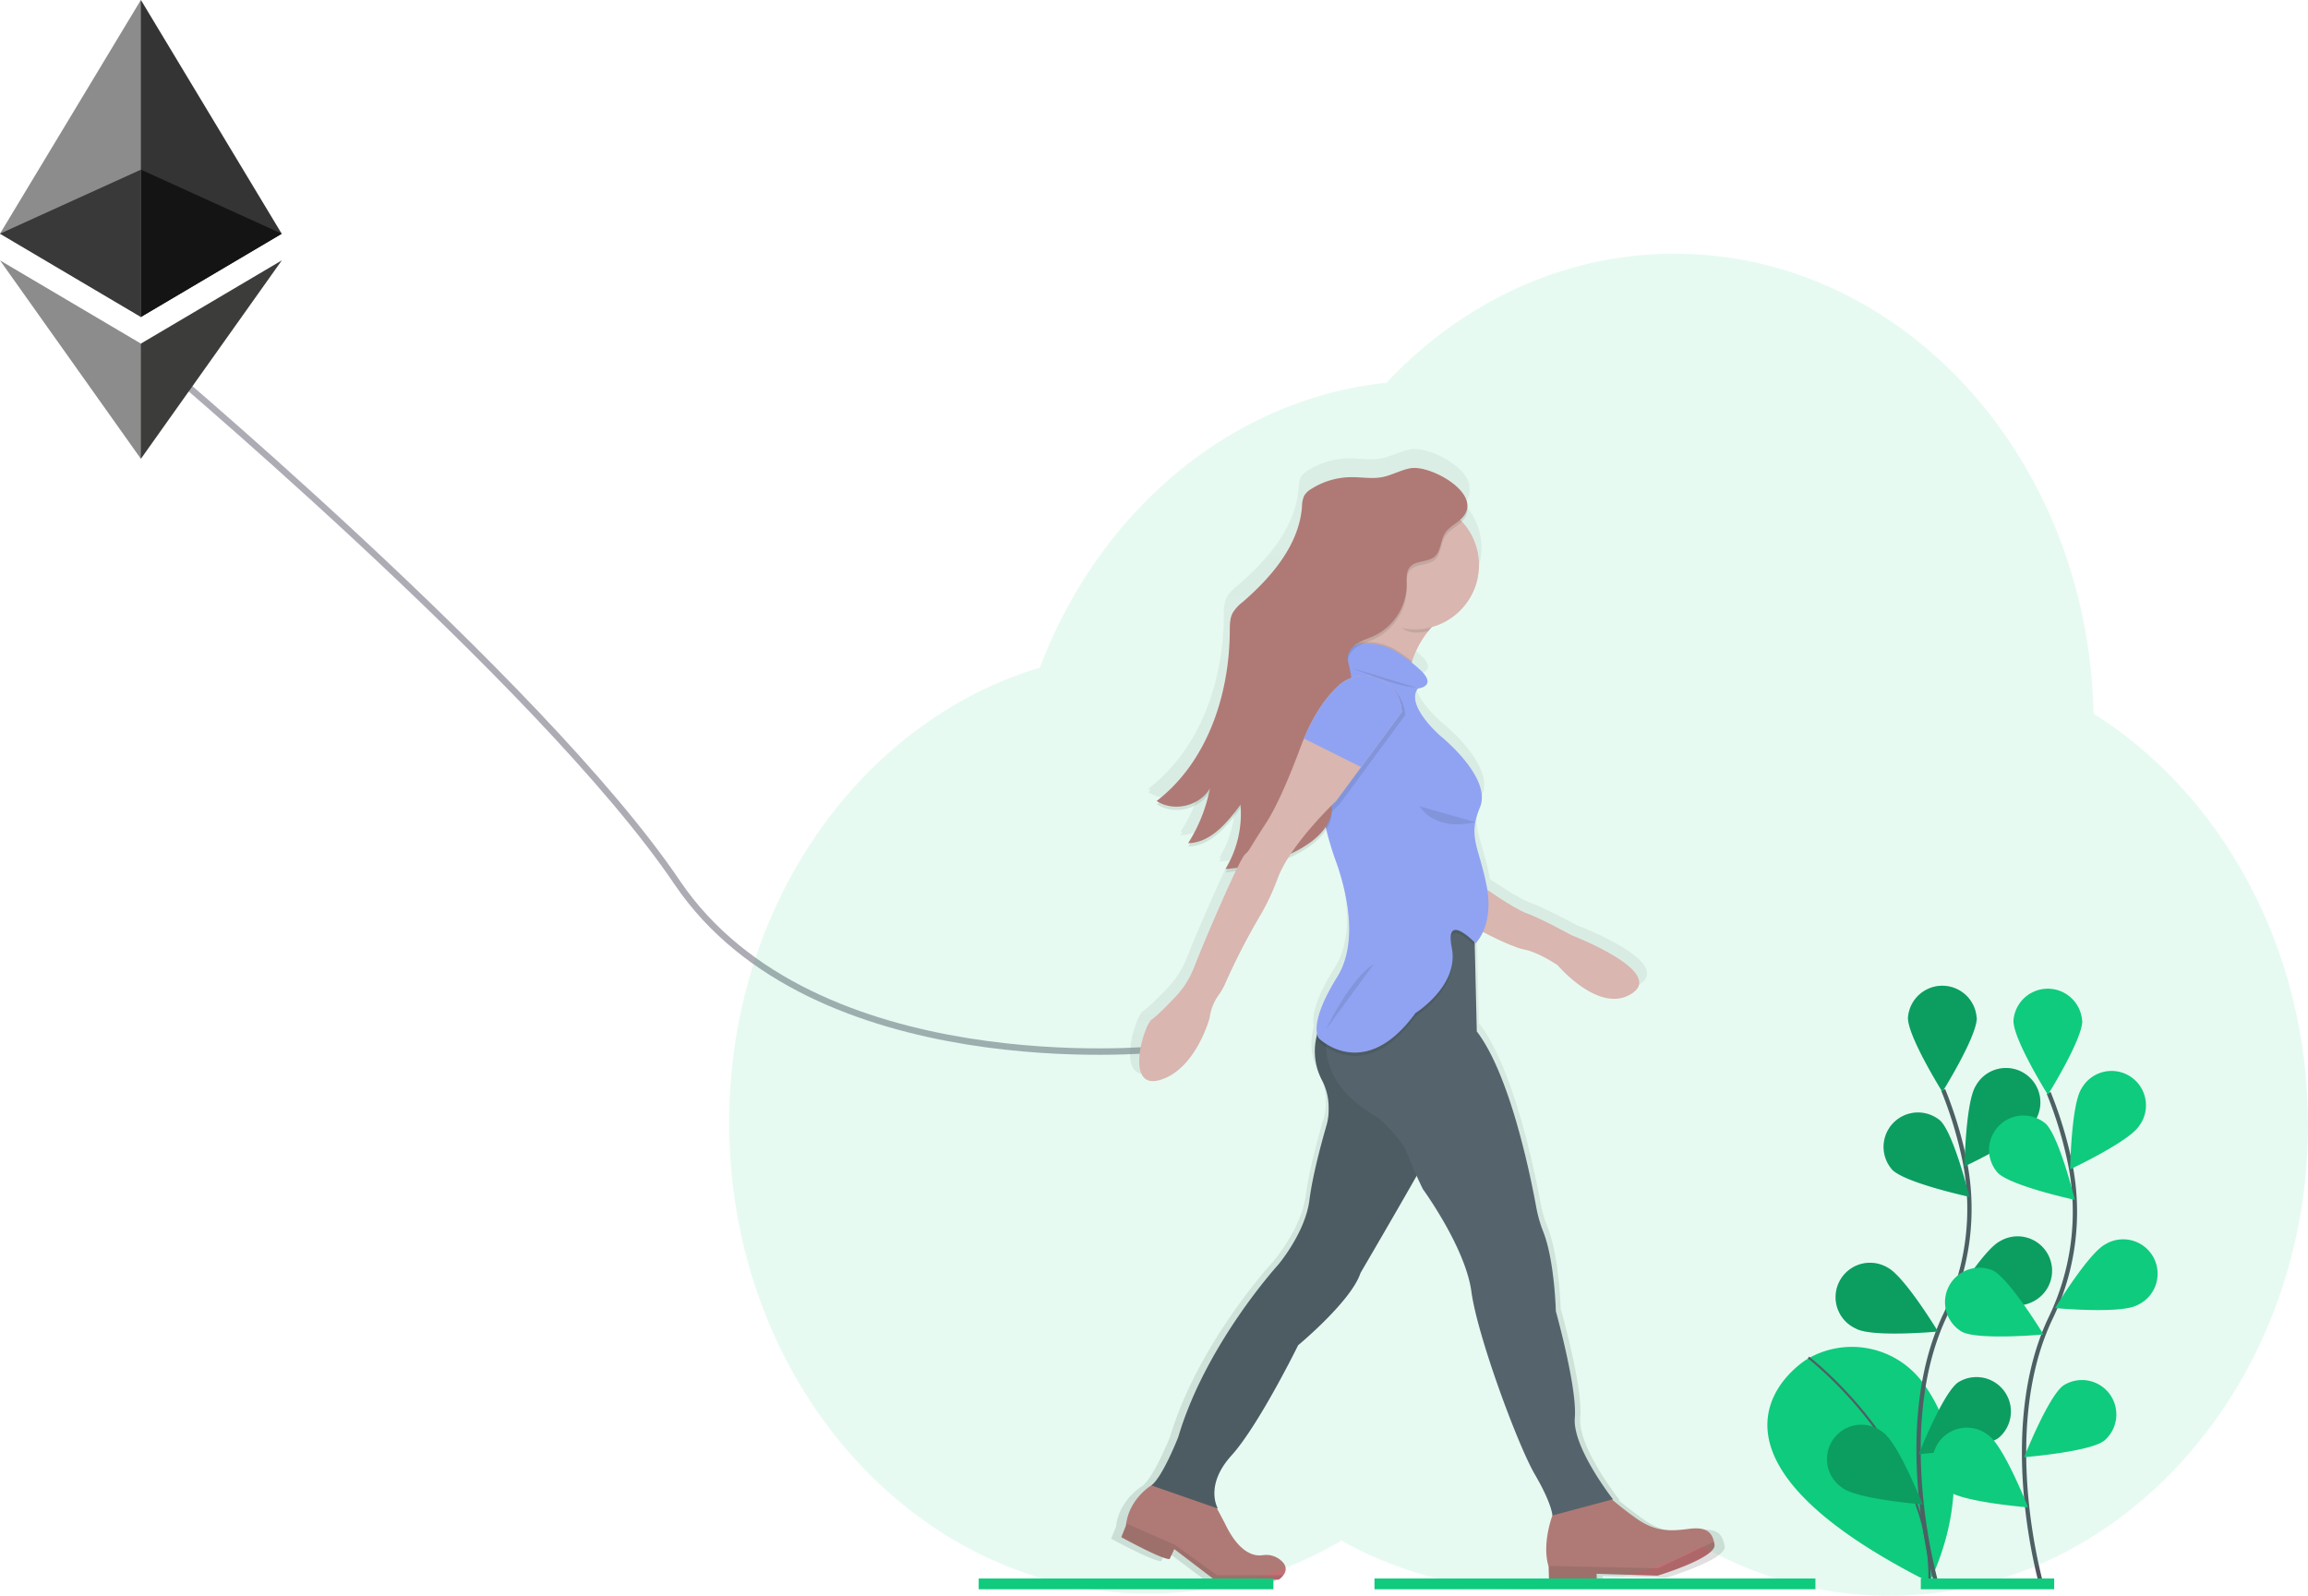 <svg id="b1dfe96f-fe37-4185-8264-ce8c2a4cb4b9" data-name="Layer 1" xmlns="http://www.w3.org/2000/svg" xmlns:xlink="http://www.w3.org/1999/xlink" width="1073" height="741.95" viewBox="0 0 1073 741.95"><defs><linearGradient id="81c36db9-452d-475d-884d-b278af2ef6e6" x1="717.06" y1="814.6" x2="717.06" y2="285.55" gradientTransform="translate(-12.74 19.35) rotate(-1.34)" gradientUnits="userSpaceOnUse"><stop offset="0" stop-color="gray" stop-opacity="0.25"/><stop offset="0.54" stop-color="gray" stop-opacity="0.12"/><stop offset="1" stop-color="gray" stop-opacity="0.1"/></linearGradient></defs><title>ethereum desire</title><path d="M129.5,240.48S315.09,395.75,378.29,489.31,601,566.95,601,566.95" transform="translate(-63.5 -79.02)" fill="none" stroke="#5d596a" stroke-miterlimit="10" stroke-width="3" opacity="0.5"/><path d="M865,796.59c-1.21-5.16-4.51-7-11.78-6.12-7.9,1-15.79,1.93-25.45-4.87-5.12-3.6-9.1-6.78-11.73-9l.43-.11S796.9,752,798.15,737.9s-9.1-50.52-9.1-50.52-.56-23.79-6-37.6a60.66,60.66,0,0,1-3.3-11.21c-3.22-17.42-12.92-63.47-28.64-83.77l-1-40.59,0-1.56.41.41a18.49,18.49,0,0,0,3.5-5.36c4.61,2.37,14.55,7.28,19.93,8.33,7.16,1.39,16,7.43,16,7.43s20.35,23.72,35.94,13.21-29.15-27.42-29.15-27.42-15.24-8.23-21.62-10.42c-4.52-1.55-13.91-7.68-19-11.13q-.13-.83-.3-1.69c-2.94-15.22-7.24-21-5.46-30.39a34.56,34.56,0,0,1,2.21-7c6-14.19-19-33.9-19-33.9s-17-14.43-10.82-22.38c0,0,9.48-1,1.38-8.62-1.39-1.31-2.83-2.52-4.26-3.64.06-.21.12-.41.19-.62a44,44,0,0,1,7.78-14.3c.54-.67,1.12-1.33,1.73-2a30.53,30.53,0,0,0,22.67-30.06,30.06,30.06,0,0,0-8.18-19.92,8,8,0,0,0,2.6-6.82c.82-9.9-19.05-19.9-27.35-18.44-4.73.83-9,3.38-13.74,4.25-4.91.9-10-.08-15,0a36.48,36.48,0,0,0-18.89,5.52A9.62,9.62,0,0,0,668.2,301a12.52,12.52,0,0,0-1,5.14c-1.4,18.21-14.58,33.36-28.58,45.33a18.9,18.9,0,0,0-4.74,5.15c-1.42,2.68-1.39,5.85-1.41,8.87-.22,30.18-10.92,61.88-35.2,80.28.38.24.76.47,1.16.68-.37.29-.74.6-1.12.88,7.89,5.13,19.75,2.63,25-5a73.9,73.9,0,0,1-10,23.49l1-.05c-.33.54-.65,1.08-1,1.61,10.82-.23,18.79-9.66,25.2-18.26.07.83.12,1.67.15,2.5A50.39,50.39,0,0,1,630.33,478l1-.09q-.47.84-1,1.66,2.39-.2,4.78-.49c-6.38,13-16.39,36.7-16.39,36.7L615,525a42.37,42.37,0,0,1-8.63,13.31c-4.05,4.23-9.16,9.37-11.35,10.74-3.9,2.43-13.46,33.88,3.84,28.79s23.86-29.44,23.86-29.44a23.59,23.59,0,0,1,4.49-11,29.5,29.5,0,0,0,3.28-5.89,314.81,314.81,0,0,1,16.11-30.85,107.61,107.61,0,0,0,8.63-17.78,52.4,52.4,0,0,1,5.09-10,56.25,56.25,0,0,0,11-6.13,29.33,29.33,0,0,0,7.43-7.5,141.18,141.18,0,0,0,4.47,14.53c4.2,11.36,11.87,37.66.76,55.25-10.19,16.14-10.41,23.95-9.65,27.17,0,.17-.1.34-.15.52a29.21,29.21,0,0,0,2.55,21.42,27.47,27.47,0,0,1,3.13,11.91l0,1.19a26.63,26.63,0,0,1-1.08,8.14c-2.17,7.36-6.69,23.58-8.2,35.33-2,15.66-15.11,30.79-15.11,30.79s-34.75,37.5-48,81.52c0,0-7.47,18.91-12.92,22.94,0,0-10.37,6.17-12.1,18,0,.32-.09.64-.12,1l-2.25,5.52S599.4,805,603.36,804.9l2.26-4.74,20.15,15.14,30.07-.7a9.49,9.49,0,0,0,2.17-2c1.44-1.88,2.29-4.82-2.27-7.88a10.93,10.93,0,0,0-7.66-1.61c-3.87.57-11.27-.72-18.2-15.19l-3.82-7.12.49.17s-6.59-10.77,6.54-25.13,32-52.26,32-52.26,25.64-20.89,30.08-34.27c0,0,17.1-28.87,27-46,1.65,3.58,3,6.29,3,6.29s20.44,27.62,23.31,48.63S770.74,751,779,764.88s8.37,19.32,8.37,19.32-5.12,13.12-1.91,23.9l.1.34.15,6.24,23,.24-.07-3.12,29.32.87s28.31-8.47,27.37-14.69Q865.16,797.25,865,796.59Z" transform="translate(-63.5 -79.02)" fill="url(#81c36db9-452d-475d-884d-b278af2ef6e6)"/><path d="M737.08,363.61a46,46,0,0,0-9.56,8.9,43.36,43.36,0,0,0-7.52,14,38.63,38.63,0,0,0-2,12.74l-14.85-12.67-19,4.28A60,60,0,0,0,694.32,378a64.36,64.36,0,0,0,6-13.47,49.88,49.88,0,0,0,2.09-9.34S757.43,349.35,737.08,363.61Z" transform="translate(-63.5 -79.02)" fill="#efb4b6"/><path d="M660.12,811.48a9.22,9.22,0,0,1-2.1,2l-29.09.68L609.44,799.3l-2.19,4.65c-3.83.09-22.45-10.2-22.45-10.2l2.17-5.41c0-.32.07-.64.12-1,1.67-11.66,11.7-17.7,11.7-17.7l3.79-1.62,23.11,5.59,7.21,13.62c6.71,14.2,13.86,15.47,17.61,14.91a10.45,10.45,0,0,1,7.41,1.58C662.34,806.75,661.51,809.64,660.12,811.48Z" transform="translate(-63.5 -79.02)" fill="#c17174"/><path d="M860.59,797.24c.91,6.11-26.47,14.41-26.47,14.41l-28.36-.87.07,3.06-22.21-.25-.14-6.12-.1-.33c-3.1-10.58,1.84-23.45,1.84-23.45l2.21-3.88,22.05-6.64a148.35,148.35,0,0,0,14.83,11.91c9.35,6.67,17,5.73,24.62,4.78,7-.87,10.23.95,11.4,6Q860.48,796.52,860.59,797.24Z" transform="translate(-63.5 -79.02)" fill="#c17174"/><path d="M728.41,614.24c-.73,1.56-3.13,5.89-6.32,11.52C712.57,642.58,696,670.9,696,670.9,691.75,684,667,704.52,667,704.52s-18.27,37.19-31,51.27-6.31,24.65-6.31,24.65l-30.89-10.76c5.27-4,12.49-22.5,12.49-22.5,12.77-43.19,46.37-80,46.37-80s12.67-14.85,14.61-30.21c1.45-11.53,5.82-27.44,7.92-34.66a26.48,26.48,0,0,0,1-8l0-1.17a27.27,27.27,0,0,0-3-11.68,29,29,0,0,1-2.48-21,24.18,24.18,0,0,1,3-7.1l7.55-2.2L713,543.38s1.65,5.81,3.88,14.12C722.05,576.89,730.45,609.9,728.41,614.24Z" transform="translate(-63.5 -79.02)" fill="#5d596a"/><path d="M728.41,614.24c-.73,1.56-3.13,5.89-6.32,11.52C712.57,642.58,696,670.9,696,670.9,691.75,684,667,704.52,667,704.52s-18.27,37.19-31,51.27-6.31,24.65-6.31,24.65l-30.89-10.76c5.27-4,12.49-22.5,12.49-22.5,12.77-43.19,46.37-80,46.37-80s12.67-14.85,14.61-30.21c1.45-11.53,5.82-27.44,7.92-34.66a26.48,26.48,0,0,0,1-8l0-1.17a27.27,27.27,0,0,0-3-11.68,29,29,0,0,1-2.48-21,24.18,24.18,0,0,1,3-7.1l7.55-2.2L713,543.38s1.65,5.81,3.88,14.12C722.05,576.89,730.45,609.9,728.41,614.24Z" transform="translate(-63.5 -79.02)" opacity="0.1"/><path d="M813.38,776.14l-28.16,7.55s-.13-5.36-8.1-19-26.78-64.47-29.56-85.08S725,631.93,725,631.93s-1.3-2.66-2.9-6.17c-1.48-3.25-3.2-7.22-4.38-10.5-2.46-6.83-13.41-16.53-13.41-16.53-20-11.12-24-24.43-24.23-32.76a23.54,23.54,0,0,1,1.07-8.05l5.14-6.74L696,538.42l32.87-35.23,20,4.13,1.2,51.28c15.21,19.92,24.61,65.1,27.73,82.2a60.2,60.2,0,0,0,3.2,11c5.27,13.55,5.82,36.89,5.82,36.89s10,35.76,8.82,49.57S813.38,776.14,813.38,776.14Z" transform="translate(-63.5 -79.02)" fill="#5d596a"/><path d="M751.54,490.4s15.58,11.12,21.75,13.28,20.92,10.23,20.92,10.23,43.28,16.6,28.2,26.91-34.77-13-34.77-13-8.56-5.93-15.49-7.3-21.66-9.45-21.66-9.45Z" transform="translate(-63.5 -79.02)" fill="#efb4b6"/><path d="M737.08,363.61a46,46,0,0,0-9.56,8.9,30,30,0,0,1-5.53.64c-8.42.2-12.78-9-18.34-14.5,1.75-5.56-1.23-3.42-1.23-3.42S757.43,349.35,737.08,363.61Z" transform="translate(-63.5 -79.02)" opacity="0.1"/><circle cx="721.26" cy="341.77" r="29.86" transform="translate(-71.31 -62.04) rotate(-1.34)" fill="#efb4b6"/><path d="M718,399.29l-14.85-12.67-19,4.28A60,60,0,0,0,694.32,378l.13,0a25.56,25.56,0,0,1,18.49,3.53,75.69,75.69,0,0,1,7.06,5A38.63,38.63,0,0,0,718,399.29Z" transform="translate(-63.5 -79.02)" opacity="0.1"/><path d="M748.87,507.31l.27,11.45c-2.31-2.31-13.79-13.22-10.66,2.58,3.47,17.53-16.9,30.26-16.9,30.26a73,73,0,0,1-4.74,5.89C700.68,575.4,686.36,570,680.07,566a21.75,21.75,0,0,1-3.4-2.59,5.43,5.43,0,0,1-1-2.9,24.18,24.18,0,0,1,3-7.1l7.55-2.2L696,538.42l32.87-35.23Z" transform="translate(-63.5 -79.02)" opacity="0.1"/><path d="M749.5,517.63s-14.53-15.36-11.05,2.17-16.9,30.26-16.9,30.26c-23.74,32.72-44.91,11.77-44.91,11.77s-5.5-6,8.52-28.54c10.74-17.26,3.32-43.06-.75-54.21A140.5,140.5,0,0,1,680,464.38l-1-4L676.68,451a100.58,100.58,0,0,1-2.5-33.43,95.92,95.92,0,0,1,4.66-22c1.54-4.56,3.27-8.48,5.13-10.82a17.37,17.37,0,0,1,10.49-6A25.52,25.52,0,0,1,713,382.32a69.39,69.39,0,0,1,11,8.4c7.83,7.47-1.33,8.46-1.33,8.46-5.94,7.8,10.47,22,10.47,22s24.19,19.34,18.39,33.27-.33,18.39,3.16,36.69S749.5,517.63,749.5,517.63Z" transform="translate(-63.5 -79.02)" fill="#9f9eff"/><path d="M719.28,298.26c-4.58.82-8.72,3.31-13.29,4.16-4.75.88-9.63-.08-14.47,0a34.9,34.9,0,0,0-18.27,5.41,9.35,9.35,0,0,0-3.4,3.22,12.43,12.43,0,0,0-1,5c-1.35,17.87-14.09,32.73-27.63,44.46a18.43,18.43,0,0,0-4.59,5c-1.38,2.63-1.34,5.74-1.36,8.71-.2,29.61-10.54,60.71-34,78.76,7.92,5.23,20,2.39,24.76-5.82a73,73,0,0,1-10.14,25.46c10.46-.22,18.17-9.48,24.37-17.91a49.89,49.89,0,0,1-7,29.92c14-1.21,28.3-4.23,39.62-12.51,5.18-3.79,9.89-9.31,9.78-15.73-.06-3.68-1.7-7.11-2.87-10.6-3.05-9.08-2.32-20.53,5.23-26.42a28.52,28.52,0,0,0,4-3.16c1.73-1.94,2.34-4.61,2.69-7.19a51.33,51.33,0,0,0-.94-18.82,13.85,13.85,0,0,1-.61-4c.17-2.83,2.3-5.2,4.72-6.66s5.18-2.26,7.75-3.47a26.58,26.58,0,0,0,14.89-23.5c0-2.87-.38-6.07,1.44-8.28,2.69-3.28,8.28-2.16,11.5-4.91,3.05-2.61,2.71-7.47,4.84-10.88,1.75-2.8,5-4.29,7.37-6.54C754.57,311,728.89,296.55,719.28,298.26Z" transform="translate(-63.5 -79.02)" opacity="0.1"/><path d="M716.76,411.38v.19L697.9,437.18l-11.56,15.69s-3.15,3-7.36,7.51L676.68,451a100.58,100.58,0,0,1-2.5-33.43c4.37-8.72,9.07-14.56,13.47-18.49A17.51,17.51,0,0,1,716.76,411.38Z" transform="translate(-63.5 -79.02)" opacity="0.1"/><path d="M719.24,296.73c-4.58.82-8.72,3.31-13.29,4.16-4.75.88-9.63-.08-14.47,0a34.9,34.9,0,0,0-18.27,5.41,9.35,9.35,0,0,0-3.4,3.22,12.43,12.43,0,0,0-1,5c-1.35,17.87-14.09,32.73-27.63,44.46a18.43,18.43,0,0,0-4.59,5c-1.38,2.63-1.34,5.74-1.36,8.71-.2,29.61-10.54,60.71-34,78.76,7.92,5.23,20,2.39,24.76-5.82a73,73,0,0,1-10.14,25.46c10.46-.22,18.17-9.48,24.37-17.91a49.89,49.89,0,0,1-7,29.92c14-1.21,28.3-4.23,39.62-12.51,5.18-3.79,9.89-9.31,9.78-15.73-.06-3.68-1.7-7.11-2.87-10.6-3.05-9.08-2.32-20.53,5.23-26.42a28.52,28.52,0,0,0,4-3.16c1.73-1.94,2.34-4.61,2.69-7.19a51.33,51.33,0,0,0-.94-18.82,13.85,13.85,0,0,1-.61-4c.17-2.83,2.3-5.2,4.72-6.66s5.18-2.26,7.75-3.47a26.58,26.58,0,0,0,14.89-23.5c0-2.87-.38-6.07,1.44-8.28,2.69-3.28,8.28-2.16,11.5-4.91,3.05-2.61,2.71-7.47,4.84-10.88,1.75-2.8,5-4.29,7.37-6.54C754.53,309.43,728.85,295,719.24,296.73Z" transform="translate(-63.5 -79.02)" fill="#c17174"/><path d="M715.19,409.88v.19l-18.87,25.61-11.56,15.69S663,471.8,657.29,488a106.16,106.16,0,0,1-8.34,17.44,310.22,310.22,0,0,0-15.57,30.26,29,29,0,0,1-3.17,5.77,23.34,23.34,0,0,0-4.34,10.82s-6.33,23.89-23.06,28.88-7.5-25.86-3.73-28.25c2.12-1.34,7.06-6.38,11-10.53a41.6,41.6,0,0,0,8.34-13.06l3.65-9.11s17.4-41.76,20.41-44.13a10.2,10.2,0,0,0,2.2-2.66c2.41-3.93,4.86-7.83,7.38-11.69,3.31-5.05,8.55-15.15,16.06-35.27.53-1.41,1.06-2.77,1.61-4.07,5.13-12.32,11-20,16.37-24.82A17.51,17.51,0,0,1,715.19,409.88Z" transform="translate(-63.5 -79.02)" fill="#efb4b6"/><path d="M715.19,409.88v.19l-18.87,25.61-26.62-13.26c5.13-12.32,11-20,16.37-24.82A17.51,17.51,0,0,1,715.19,409.88Z" transform="translate(-63.5 -79.02)" fill="#9f9eff"/><path d="M691.83,389.54s20.41,8.74,30.38,9.27" transform="translate(-63.5 -79.02)" opacity="0.1"/><path d="M860.59,797.24c.91,6.11-26.47,14.41-26.47,14.41l-28.36-.87.07,3.06-22.21-.25-.14-6.12-.1-.33,51,1.06,25.9-12.32Q860.48,796.52,860.59,797.24Z" transform="translate(-63.5 -79.02)" opacity="0.1"/><path d="M660.12,811.48a9.22,9.22,0,0,1-2.1,2l-29.09.68L609.44,799.3l-2.19,4.65c-3.83.09-22.45-10.2-22.45-10.2l2.17-5.41c0-.32.07-.64.12-1l22.69,10,19.48,14.09Z" transform="translate(-63.5 -79.02)" opacity="0.1"/><path d="M680,557.56s10.94-23.23,22.26-30.39" transform="translate(-63.5 -79.02)" opacity="0.1"/><path d="M723.5,453.91s6.41,11.95,25.83,7.36" transform="translate(-63.5 -79.02)" opacity="0.1"/><path d="M903.48,711.08s-67.63,40.8,57,103.62c0,0,27.46-51-2.9-92.57a40.94,40.94,0,0,0-53.12-11.64Z" transform="translate(-63.5 -79.02)" fill="#10cb7d"/><path d="M904.26,710.22s57.88,44.28,56.25,104.48" transform="translate(-63.5 -79.02)" fill="none" stroke="#535461" stroke-miterlimit="10"/><path d="M963.79,815.44s-21.19-72,4-124.91a113.65,113.65,0,0,0,9.19-71.3,191.13,191.13,0,0,0-10.09-33.46" transform="translate(-63.5 -79.02)" fill="none" stroke="#535461" stroke-miterlimit="10" stroke-width="2"/><path d="M982.52,552.3c0,8.82-16,34.39-16,34.39s-16-25.57-16-34.39a16,16,0,0,1,31.93,0Z" transform="translate(-63.5 -79.02)" fill="#10cb7d"/><path d="M1008.91,601.15c-4.79,7.4-32.09,20.19-32.09,20.19s.5-30.14,5.29-37.54a16,16,0,1,1,26.8,17.36Z" transform="translate(-63.5 -79.02)" fill="#10cb7d"/><path d="M1007.76,684.61c-7.87,4-37.89,1.23-37.89,1.23s15.64-25.77,23.52-29.74a16,16,0,1,1,14.38,28.51Z" transform="translate(-63.5 -79.02)" fill="#10cb7d"/><path d="M992.67,747.57c-7.09,5.24-37.14,7.61-37.14,7.61s11.06-28,18.15-33.29a16,16,0,0,1,19,25.67Z" transform="translate(-63.5 -79.02)" fill="#10cb7d"/><path d="M943.3,623c6.32,6.14,35.79,12.51,35.79,12.51s-7.22-29.27-13.54-35.41A16,16,0,0,0,943.3,623Z" transform="translate(-63.5 -79.02)" fill="#10cb7d"/><path d="M926.58,696.9c7.87,4,37.89,1.23,37.89,1.23S948.83,672.35,941,668.38a16,16,0,1,0-14.38,28.51Z" transform="translate(-63.5 -79.02)" fill="#10cb7d"/><path d="M920.18,770.91c7.09,5.24,37.14,7.61,37.14,7.61s-11.06-28-18.15-33.29a16,16,0,1,0-19,25.67Z" transform="translate(-63.5 -79.02)" fill="#10cb7d"/><path d="M982.52,552.3c0,8.82-16,34.39-16,34.39s-16-25.57-16-34.39a16,16,0,0,1,31.93,0Z" transform="translate(-63.5 -79.02)" opacity="0.25"/><path d="M1008.91,601.15c-4.79,7.4-32.09,20.19-32.09,20.19s.5-30.14,5.29-37.54a16,16,0,1,1,26.8,17.36Z" transform="translate(-63.5 -79.02)" opacity="0.25"/><path d="M1007.76,684.61c-7.87,4-37.89,1.23-37.89,1.23s15.64-25.77,23.52-29.74a16,16,0,1,1,14.38,28.51Z" transform="translate(-63.5 -79.02)" opacity="0.25"/><path d="M992.67,747.57c-7.09,5.24-37.14,7.61-37.14,7.61s11.06-28,18.15-33.29a16,16,0,0,1,19,25.67Z" transform="translate(-63.5 -79.02)" opacity="0.25"/><path d="M943.3,623c6.32,6.14,35.79,12.51,35.79,12.51s-7.22-29.27-13.54-35.41A16,16,0,0,0,943.3,623Z" transform="translate(-63.5 -79.02)" opacity="0.25"/><path d="M926.58,696.9c7.87,4,37.89,1.23,37.89,1.23S948.83,672.35,941,668.38a16,16,0,1,0-14.38,28.51Z" transform="translate(-63.5 -79.02)" opacity="0.25"/><path d="M920.18,770.91c7.09,5.24,37.14,7.61,37.14,7.61s-11.06-28-18.15-33.29a16,16,0,1,0-19,25.67Z" transform="translate(-63.5 -79.02)" opacity="0.25"/><path d="M1012.83,816.81s-21.19-72,4-124.91a113.65,113.65,0,0,0,9.19-71.3,191.13,191.13,0,0,0-10.09-33.46" transform="translate(-63.5 -79.02)" fill="none" stroke="#535461" stroke-miterlimit="10" stroke-width="2"/><path d="M1031.56,553.67c0,8.82-16,34.39-16,34.39s-16-25.57-16-34.39a16,16,0,0,1,31.93,0Z" transform="translate(-63.5 -79.02)" fill="#10cb7d"/><path d="M1058,602.52c-4.79,7.4-32.09,20.19-32.09,20.19s.5-30.14,5.29-37.54a16,16,0,1,1,26.8,17.36Z" transform="translate(-63.5 -79.02)" fill="#10cb7d"/><path d="M1056.8,686c-7.87,4-37.89,1.23-37.89,1.23s15.64-25.77,23.52-29.74A16,16,0,1,1,1056.8,686Z" transform="translate(-63.5 -79.02)" fill="#10cb7d"/><path d="M1041.7,748.94c-7.09,5.24-37.14,7.61-37.14,7.61s11.06-28,18.15-33.29a16,16,0,0,1,19,25.67Z" transform="translate(-63.5 -79.02)" fill="#10cb7d"/><path d="M992.33,624.41c6.32,6.14,35.79,12.51,35.79,12.51s-7.22-29.27-13.54-35.41a16,16,0,0,0-22.25,22.9Z" transform="translate(-63.5 -79.02)" fill="#10cb7d"/><path d="M975.62,698.27c7.87,4,37.89,1.23,37.89,1.23S997.87,673.72,990,669.75a16,16,0,0,0-14.38,28.51Z" transform="translate(-63.5 -79.02)" fill="#10cb7d"/><path d="M969.22,772.28c7.09,5.24,37.14,7.61,37.14,7.61s-11.06-28-18.15-33.29a16,16,0,1,0-19,25.67Z" transform="translate(-63.5 -79.02)" fill="#10cb7d"/><rect x="455" y="733.95" width="137" height="5" fill="#10cb7d"/><rect x="639" y="733.95" width="205" height="5" fill="#10cb7d"/><rect x="893" y="733.95" width="62" height="5" fill="#10cb7d"/><path d="M129,79l-1.43,4.86V225l1.43,1.43,65.48-38.71Z" transform="translate(-63.5 -79.02)" fill="#343434"/><path d="M129,79,63.5,187.67,129,226.38V79Z" transform="translate(-63.5 -79.02)" fill="#8c8c8c"/><path d="M129,238.78l-.81,1V290l.81,2.35,65.52-92.27Z" transform="translate(-63.5 -79.02)" fill="#3c3c3b"/><path d="M129,292.36V238.78L63.5,200.09Z" transform="translate(-63.5 -79.02)" fill="#8c8c8c"/><path d="M129,226.38l65.48-38.7L129,157.91Z" transform="translate(-63.5 -79.02)" fill="#141414"/><path d="M63.5,187.67,129,226.38V157.91Z" transform="translate(-63.5 -79.02)" fill="#393939"/><path d="M1036.8,410.83C1034.36,292.26,948.09,197,842,197c-51.89,0-99,22.8-133.95,60-72.65,7.6-133.73,60-161.11,132.44C463.77,414.35,402.5,499.61,402.5,601c0,121,87.23,219,194.84,219a177,177,0,0,0,89.84-24.63A175.87,175.87,0,0,0,854.8,798,176.76,176.76,0,0,0,941.66,821c107.61,0,194.84-98,194.84-219C1136.5,519.86,1096.29,448.32,1036.8,410.83Z" transform="translate(-63.5 -79.02)" fill="#10cb7d" opacity="0.1"/></svg>